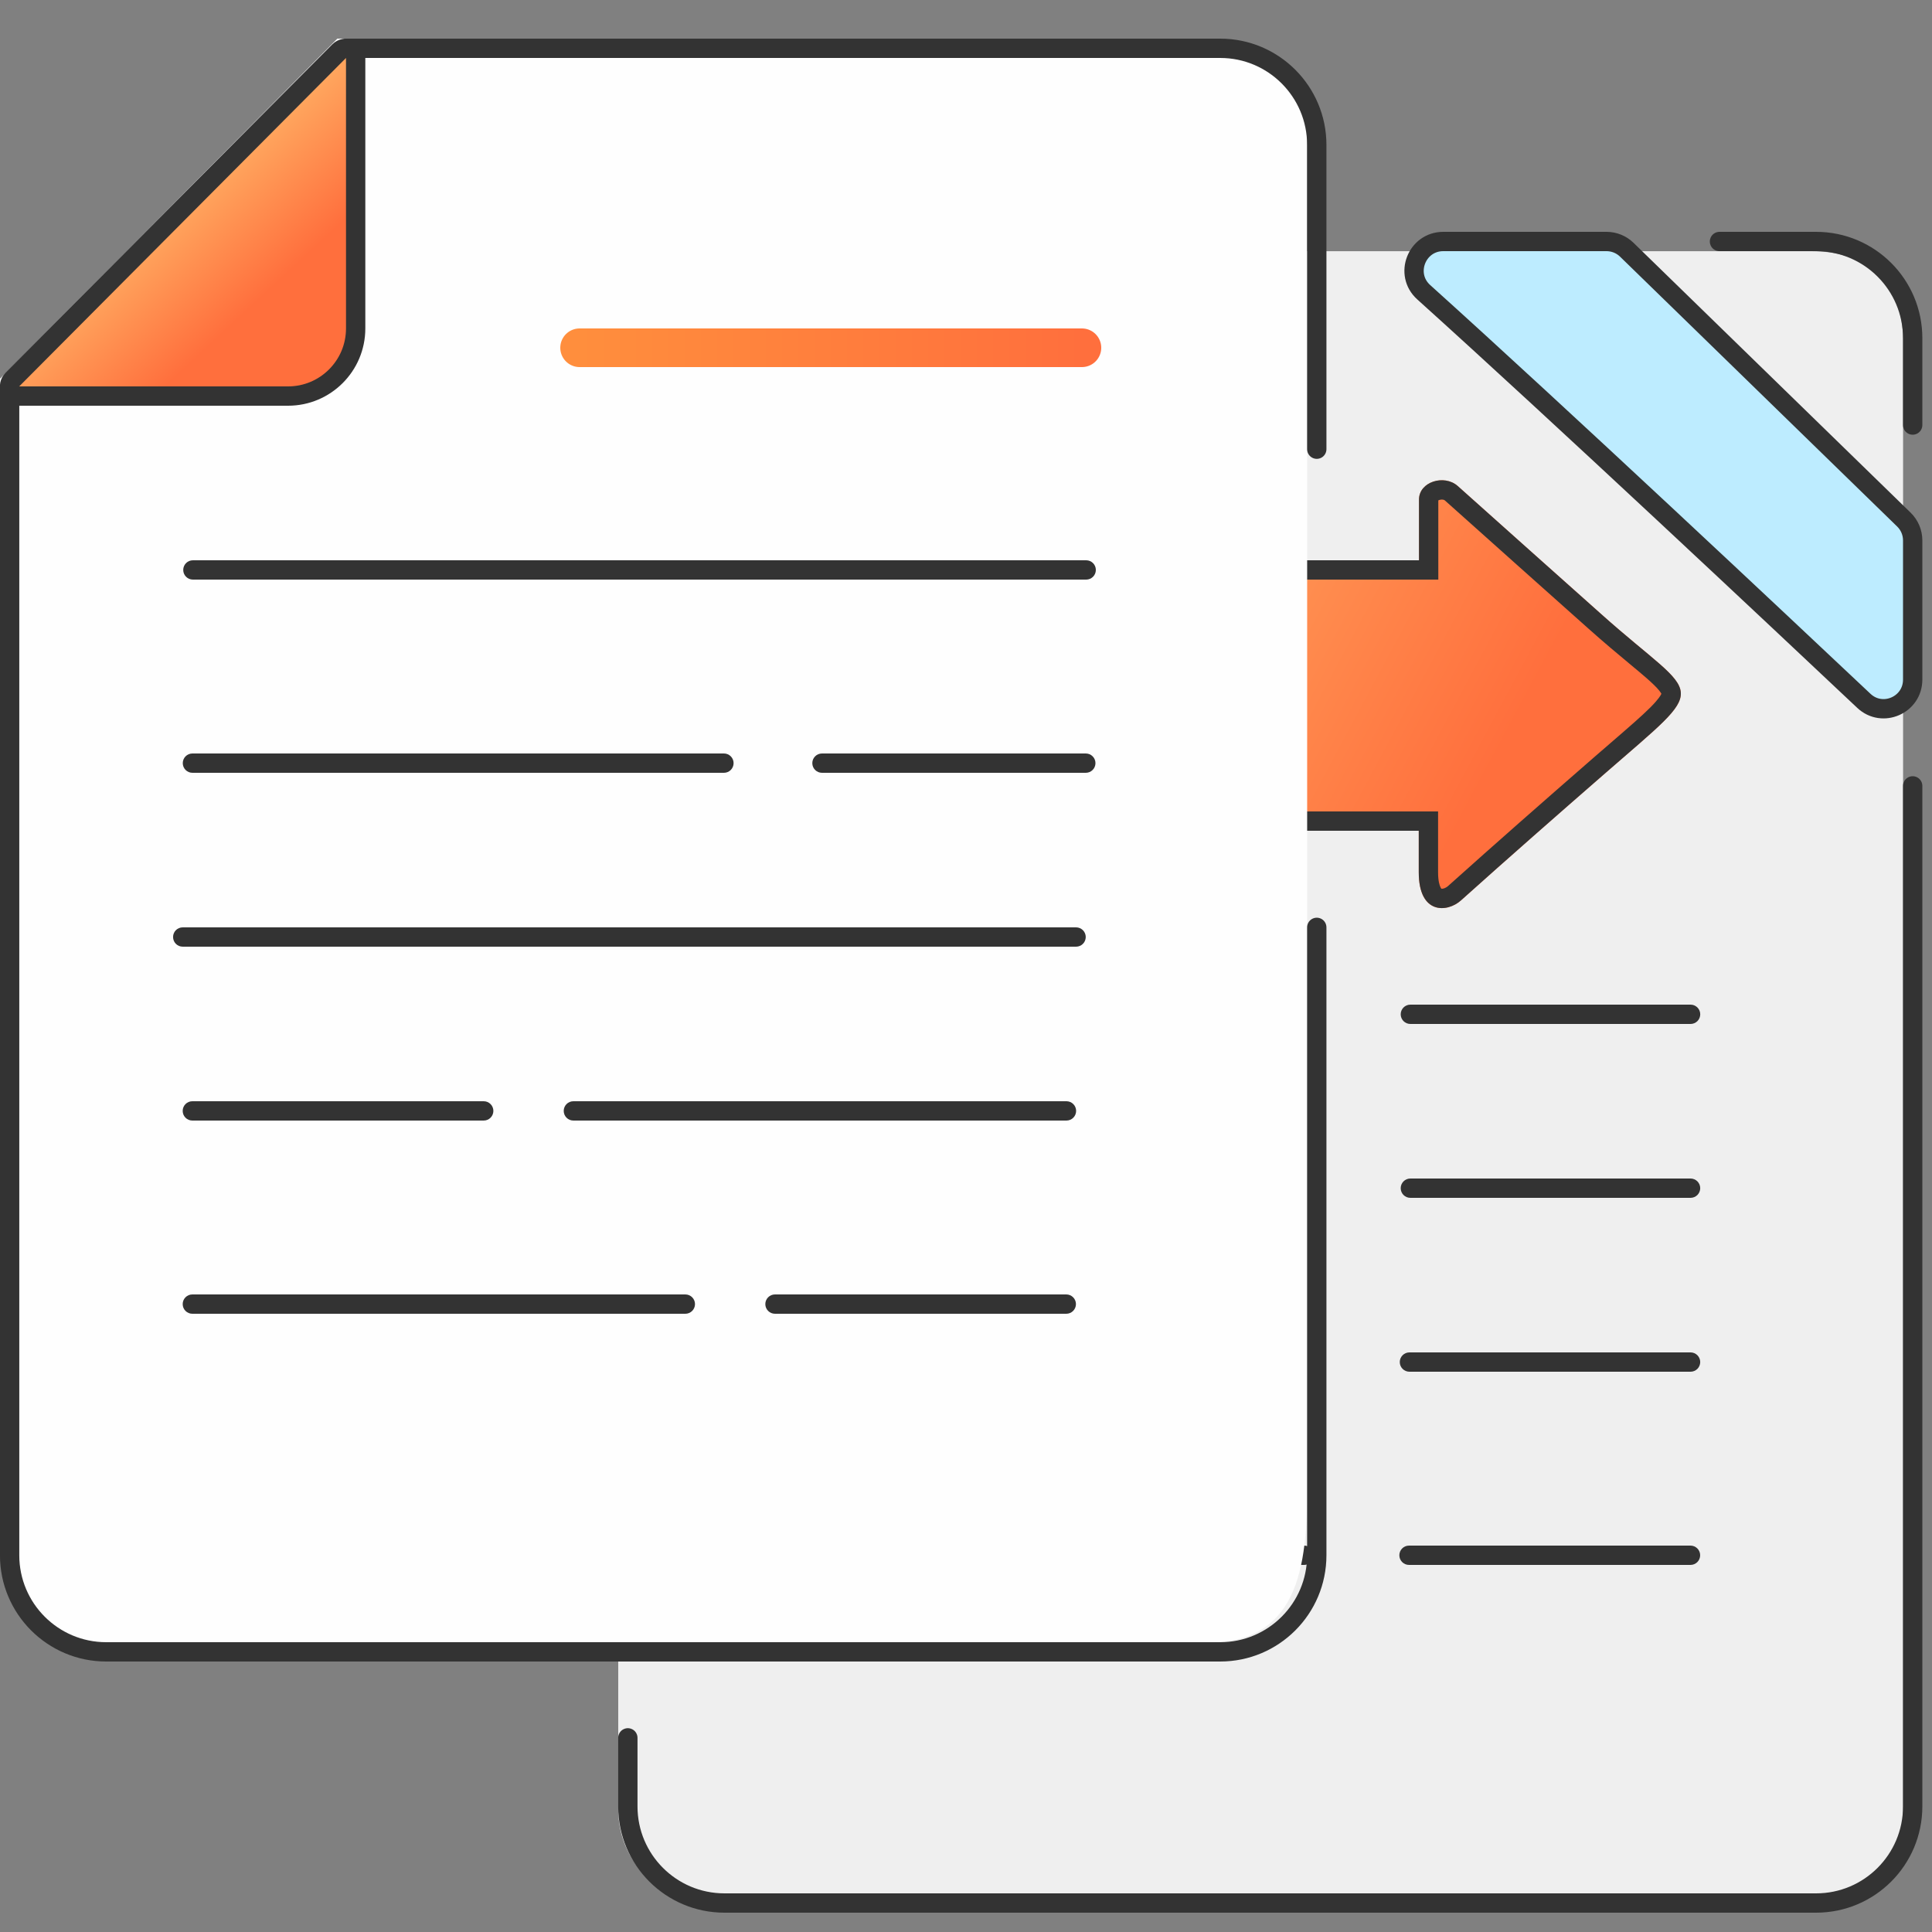 <svg width="100" height="100" viewBox="0 0 100 100" fill="none" xmlns="http://www.w3.org/2000/svg">
<rect x="0" y="0" width="100" height="100" fill="#808080" stroke="none"/>
<g clip-path="url(#clip0_1_4399)">
<path fill-rule="evenodd" clip-rule="evenodd" d="M32 70.335V93.663C32 96.319 34.124 98.5 36.731 98.5H93.772C96.37 98.5 98.503 96.328 98.503 93.663V36.205V17.598C98.503 14.932 96.902 13.003 93.772 13.003H48.398L32 30.264V70.335Z" fill="#EFEFEF"/>
<path fill-rule="evenodd" clip-rule="evenodd" d="M55.027 29H73.447V25.857C73.447 24.932 74.754 24.539 75.447 25.152C77.928 27.37 80.408 29.587 82.889 31.796C87.987 36.358 88.66 35.161 83.114 39.996C80.535 42.243 78.164 44.322 75.615 46.608C74.922 47.231 73.435 47.358 73.435 45.151V43H55.027C53.367 43 52 41.484 52 39.821V32.156C52.01 30.512 53.367 29 55.027 29Z" fill="url(#paint0_linear_1_4399)"/>
<path fill-rule="evenodd" clip-rule="evenodd" d="M74.447 30H55.027C53.981 30 53.008 31.001 53 32.159V39.821C53 40.995 53.981 42 55.027 42H74.435V45.151C74.435 45.601 74.512 45.834 74.565 45.936C74.585 45.975 74.601 45.993 74.609 46.001C74.62 46.003 74.655 46.007 74.717 45.989C74.801 45.966 74.887 45.918 74.947 45.864C77.501 43.574 79.877 41.49 82.456 39.242C82.83 38.917 83.17 38.623 83.48 38.355C84.35 37.603 84.982 37.057 85.427 36.611C85.867 36.169 85.97 35.967 85.994 35.91C85.98 35.882 85.95 35.83 85.883 35.747C85.75 35.581 85.535 35.37 85.197 35.075C84.981 34.886 84.697 34.65 84.365 34.374C83.77 33.879 83.02 33.255 82.223 32.542C79.744 30.335 77.265 28.118 74.786 25.902L74.785 25.901C74.785 25.901 74.784 25.9 74.784 25.9C74.769 25.887 74.74 25.87 74.686 25.861C74.628 25.852 74.561 25.857 74.503 25.877C74.478 25.885 74.46 25.894 74.447 25.901V30ZM75.447 25.152C74.754 24.539 73.447 24.932 73.447 25.857V29H55.027C53.367 29 52.01 30.512 52 32.156V39.821C52 41.484 53.367 43 55.027 43H73.435V45.151C73.435 47.358 74.922 47.231 75.615 46.608C78.164 44.322 80.535 42.243 83.114 39.996C85.818 37.638 87.044 36.715 86.999 35.859C86.951 34.959 85.501 34.133 82.889 31.796C80.41 29.589 77.931 27.372 75.452 25.156L75.447 25.152ZM74.616 46.007C74.616 46.007 74.614 46.006 74.611 46.003C74.614 46.005 74.616 46.006 74.616 46.007Z" fill="#333333"/>
<path d="M99 27.97C99 27.565 98.836 27.177 98.546 26.895L84.201 12.925C83.921 12.653 83.545 12.5 83.154 12.5H74.703C73.328 12.5 72.664 14.199 73.691 15.125C80.74 21.476 92.19 32.238 96.472 36.274C97.433 37.179 99 36.49 99 35.178V27.97Z" fill="#BDECFF" stroke="#333333"/>
<path fill-rule="evenodd" clip-rule="evenodd" d="M41.005 52.5C41.005 52.224 41.229 52 41.505 52H58.504C58.78 52 59.004 52.224 59.004 52.5C59.004 52.776 58.78 53 58.504 53H41.505C41.229 53 41.005 52.776 41.005 52.5ZM72.5 52.5C72.5 52.224 72.724 52 73 52H87.504C87.78 52 88.004 52.224 88.004 52.5C88.004 52.776 87.78 53 87.504 53H73C72.724 53 72.5 52.776 72.5 52.5ZM73 61C72.724 61 72.5 61.224 72.5 61.5C72.5 61.776 72.724 62 73 62H87.503C87.779 62 88.003 61.776 88.003 61.5C88.003 61.224 87.779 61 87.503 61H73ZM41.505 70C41.229 70 41.005 70.224 41.005 70.5C41.005 70.776 41.229 71 41.505 71H57.504C57.78 71 58.004 70.776 58.004 70.5C58.004 70.224 57.78 70 57.504 70H41.505ZM72.952 70C72.676 70 72.452 70.224 72.452 70.5C72.452 70.776 72.676 71 72.952 71H87.503C87.779 71 88.003 70.776 88.003 70.5C88.003 70.224 87.779 70 87.503 70H72.952ZM68.004 80.5C68.004 80.224 67.78 80 67.504 80H41.505C41.229 80 41.005 80.224 41.005 80.5C41.005 80.776 41.229 81 41.505 81H67.504C67.78 81 68.004 80.776 68.004 80.5ZM88 80.5C88 80.224 87.776 80 87.5 80H72.93C72.654 80 72.43 80.224 72.43 80.5C72.43 80.776 72.654 81 72.93 81H87.5C87.776 81 88 80.776 88 80.5Z" fill="#333333"/>
<path d="M89 12.5H94C96.762 12.5 99 14.739 99 17.5V22M32.497 89.951V93.5C32.497 96.261 34.736 98.5 37.497 98.5H94C96.762 98.5 99 96.261 99 93.5V40.677" stroke="#333333" stroke-linecap="round"/>
<mask id="path-7-outside-1_1_4399" maskUnits="userSpaceOnUse" x="31.993" y="13.5" width="18" height="18" fill="black">
<rect fill="white" x="31.993" y="13.5" width="18" height="18"/>
<path fill-rule="evenodd" clip-rule="evenodd" d="M45.874 30.5C47.531 30.5 48.874 29.157 48.874 27.5V14.5L32.993 30.5H45.874Z"/>
</mask>
<path fill-rule="evenodd" clip-rule="evenodd" d="M45.874 30.5C47.531 30.5 48.874 29.157 48.874 27.5V14.5L32.993 30.5H45.874Z" fill="#BDECFF"/>
<path d="M48.874 14.5H49.874C49.874 14.095 49.63 13.73 49.255 13.575C48.881 13.421 48.45 13.508 48.165 13.796L48.874 14.5ZM32.993 30.5L32.283 29.796C31.999 30.082 31.915 30.512 32.07 30.884C32.225 31.257 32.589 31.5 32.993 31.5V30.5ZM49.874 27.5V14.5H47.874V27.5H49.874ZM48.165 13.796L32.283 29.796L33.703 31.204L49.584 15.204L48.165 13.796ZM32.993 31.5H45.874V29.5H32.993V31.5ZM47.874 27.5C47.874 28.605 46.979 29.5 45.874 29.5V31.5C48.084 31.5 49.874 29.709 49.874 27.5H47.874Z" fill="#333333" mask="url(#path-7-outside-1_1_4399)"/>
<path fill-rule="evenodd" clip-rule="evenodd" d="M0 57.266V80.062C0 82.774 2.25 85 5.011 85H62.647C67.718 85 67.658 79.985 67.658 76.323V25.18V6.938C67.658 4.226 65.408 2 62.647 2H17.461L0 19.603V57.266Z" fill="#FEFEFE"/>
<path d="M68.156 48V80.5C68.156 83.261 65.918 85.5 63.157 85.5H5.498C2.737 85.5 0.498 83.261 0.498 80.5V57.766V20.103L17.959 2.5L63.157 2.5C65.918 2.5 68.156 4.739 68.156 7.5V23.25" stroke="#333333" stroke-linecap="round" stroke-linejoin="round"/>
<path d="M18.409 3C18.409 2.798 18.287 2.615 18.1 2.538C17.913 2.461 17.698 2.504 17.555 2.647L0.64 19.647C0.498 19.791 0.455 20.005 0.533 20.192C0.61 20.378 0.793 20.5 0.995 20.5H14.909C16.842 20.5 18.409 18.933 18.409 17V3Z" fill="url(#paint1_linear_1_4399)" stroke="#333333" stroke-linejoin="round"/>
<path fill-rule="evenodd" clip-rule="evenodd" d="M9.484 29.5C9.484 29.224 9.708 29 9.984 29H56.221C56.498 29 56.721 29.224 56.721 29.5C56.721 29.776 56.498 30 56.221 30H9.984C9.708 30 9.484 29.776 9.484 29.5ZM9.96 39C9.684 39 9.46 39.224 9.46 39.5C9.46 39.776 9.684 40 9.96 40H37.471C37.747 40 37.971 39.776 37.971 39.5C37.971 39.224 37.747 39 37.471 39H9.96ZM42.545 39C42.269 39 42.045 39.224 42.045 39.5C42.045 39.776 42.269 40 42.545 40H56.201C56.477 40 56.701 39.776 56.701 39.5C56.701 39.224 56.477 39 56.201 39H42.545ZM9.458 48C9.181 48 8.958 48.224 8.958 48.5C8.958 48.776 9.181 49 9.458 49H55.698C55.974 49 56.198 48.776 56.198 48.5C56.198 48.224 55.974 48 55.698 48H9.458ZM9.956 57C9.679 57 9.456 57.224 9.456 57.5C9.456 57.776 9.679 58 9.956 58H25.037C25.313 58 25.537 57.776 25.537 57.5C25.537 57.224 25.313 57 25.037 57H9.956ZM29.678 57C29.402 57 29.178 57.224 29.178 57.5C29.178 57.776 29.402 58 29.678 58H55.2C55.476 58 55.7 57.776 55.7 57.5C55.7 57.224 55.476 57 55.2 57H29.678ZM35.973 67.5C35.973 67.224 35.749 67 35.473 67H9.956C9.68 67 9.456 67.224 9.456 67.5C9.456 67.776 9.68 68 9.956 68H35.473C35.749 68 35.973 67.776 35.973 67.5ZM55.691 67.5C55.691 67.224 55.467 67 55.191 67H40.113C39.837 67 39.613 67.224 39.613 67.5C39.613 67.776 39.837 68 40.113 68H55.191C55.467 68 55.691 67.776 55.691 67.5Z" fill="#333333"/>
<path d="M30 18L56 18" stroke="url(#paint2_linear_1_4399)" stroke-width="2" stroke-linecap="round"/>
</g>
<defs>
<linearGradient id="paint0_linear_1_4399" x1="44.394" y1="23.105" x2="76.769" y2="40.456" gradientUnits="userSpaceOnUse">
<stop stop-color="#FFC671"/>
<stop offset="1" stop-color="#FF6F3D"/>
</linearGradient>
<linearGradient id="paint1_linear_1_4399" x1="6.794" y1="8.395" x2="13.404" y2="15.512" gradientUnits="userSpaceOnUse">
<stop stop-color="#FFC671"/>
<stop offset="1" stop-color="#FF6F3D"/>
</linearGradient>
<linearGradient id="paint2_linear_1_4399" x1="30" y1="18" x2="56" y2="18" gradientUnits="userSpaceOnUse">
<stop stop-color="#FF8E3D"/>
<stop offset="1" stop-color="#FF6F3D"/>
</linearGradient>
<clipPath id="clip0_1_4399">
<rect width="100" height="100" fill="white"/>
</clipPath>
</defs>
</svg>
